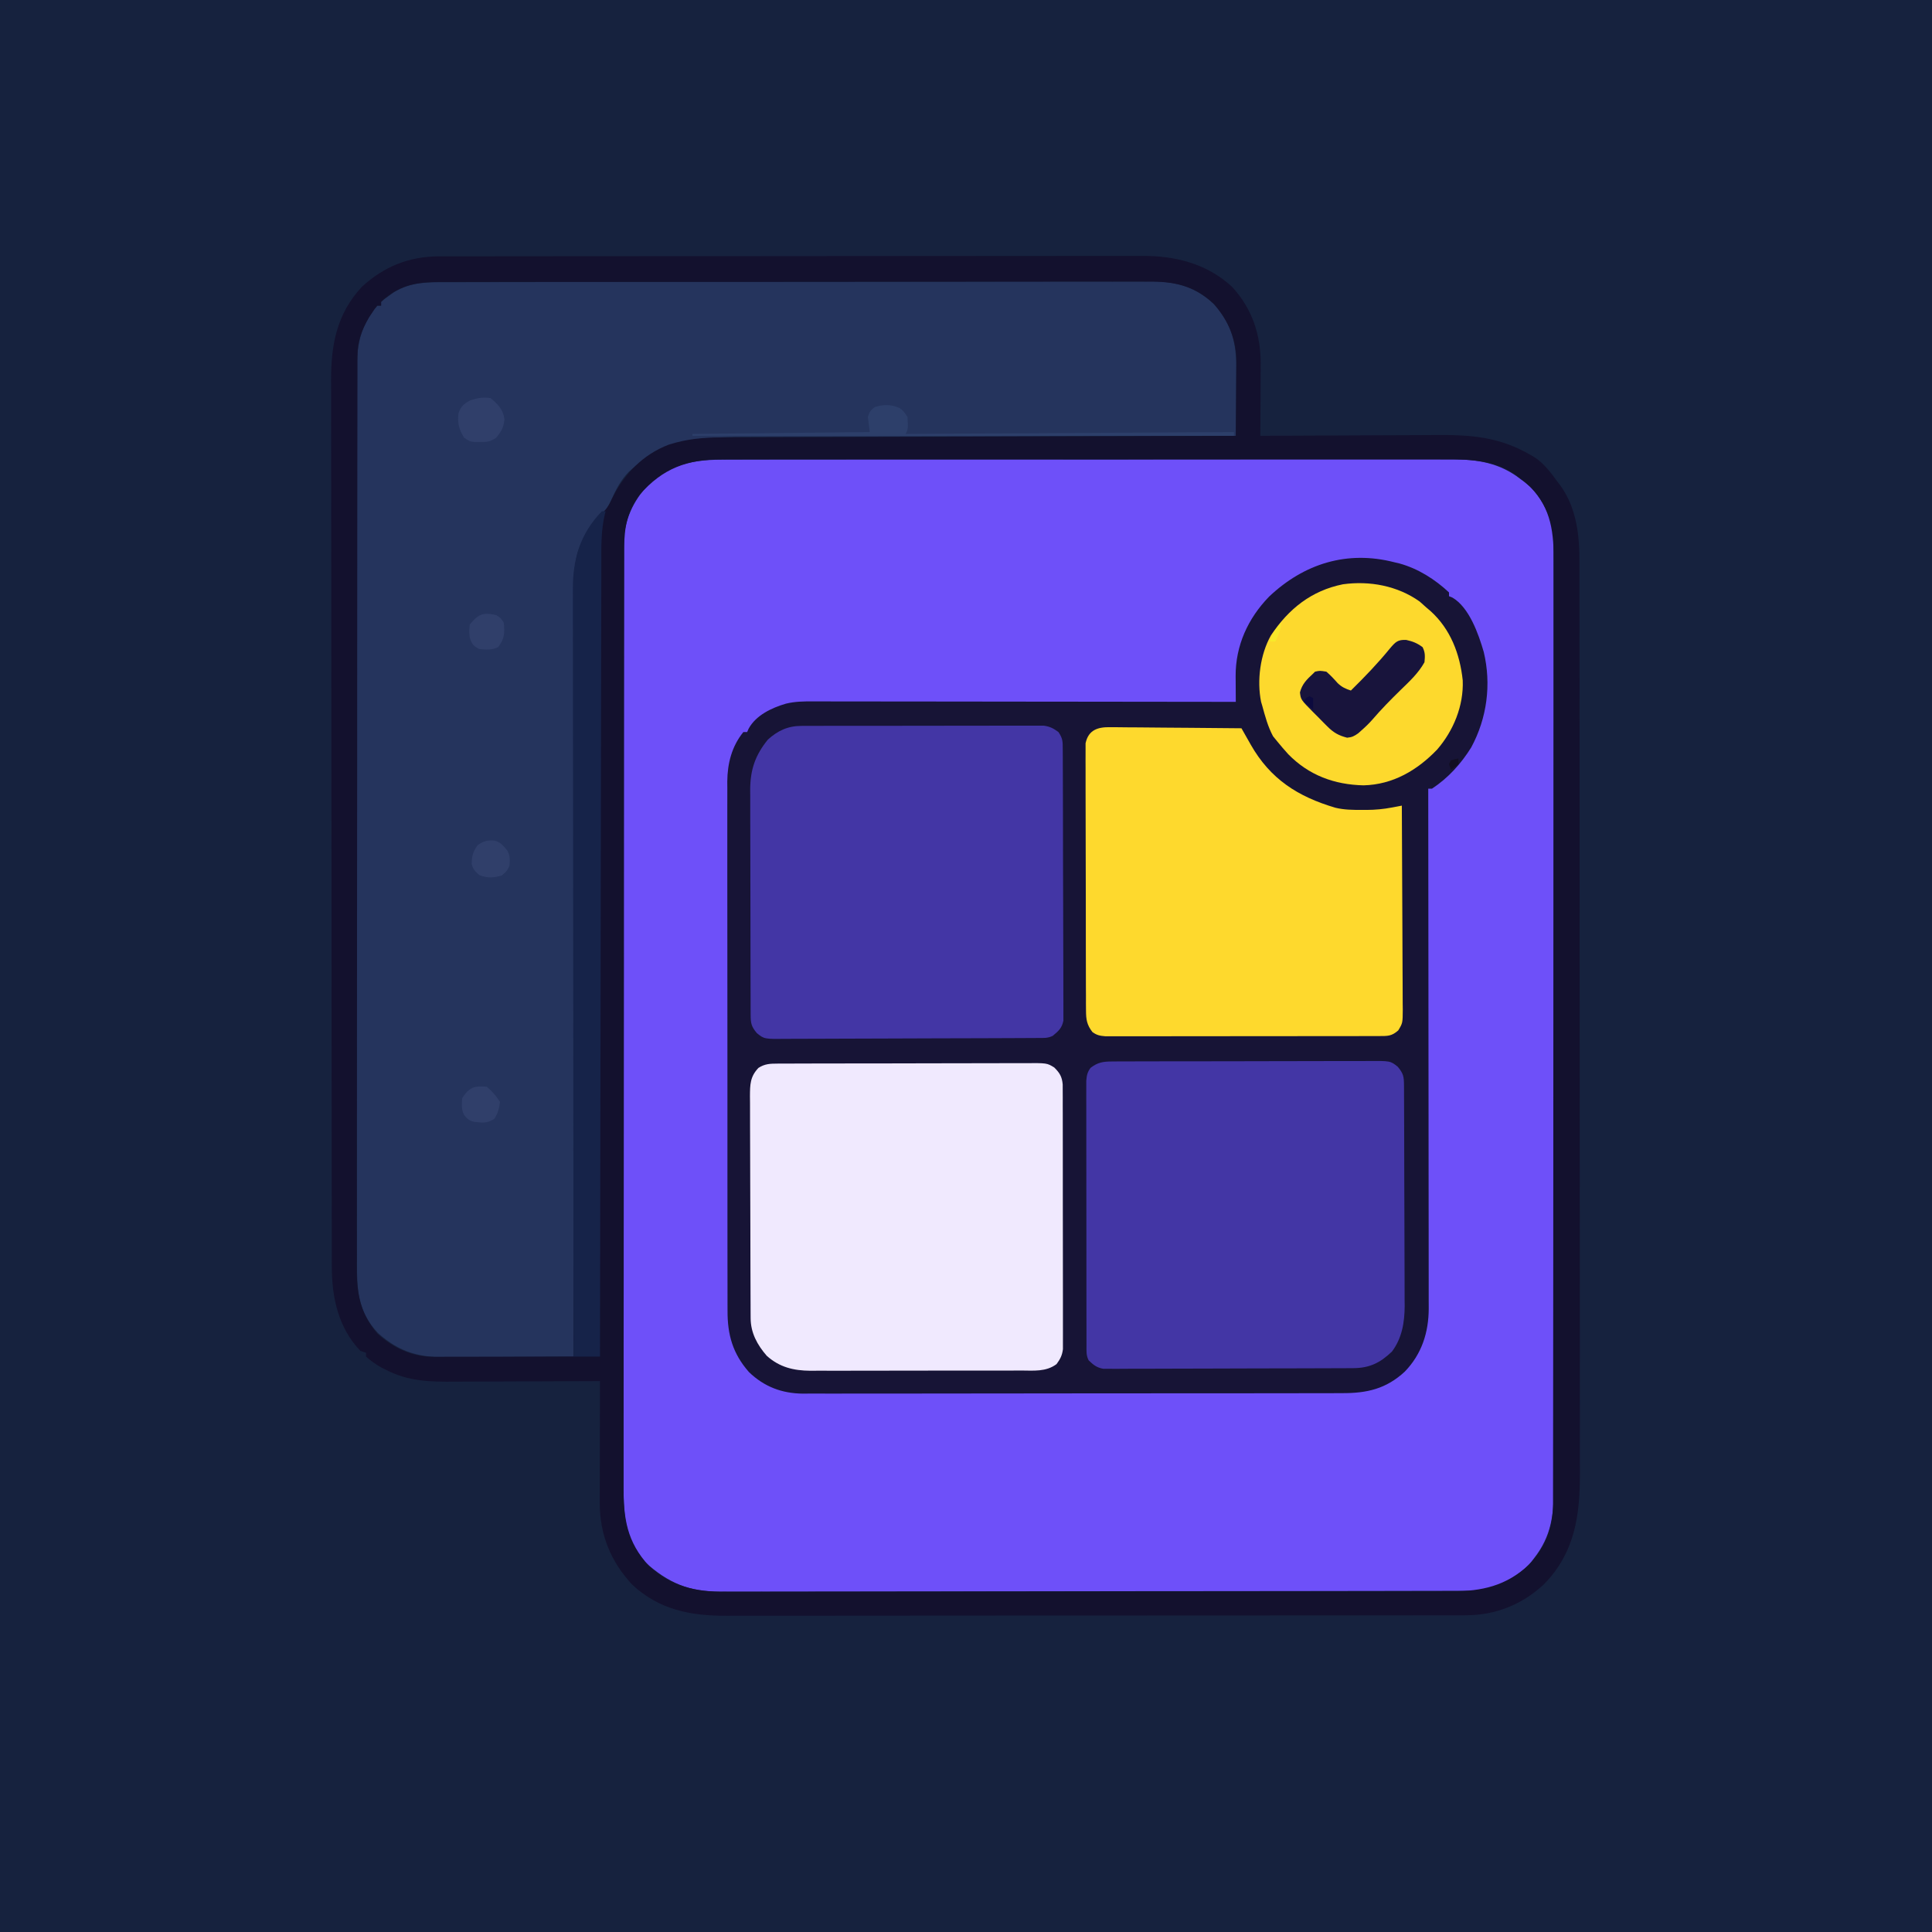 <?xml version="1.0" encoding="UTF-8"?>
<svg version="1.1" xmlns="http://www.w3.org/2000/svg" width="1024" height="1024">
<rect width="100%" height="100%" fill="#808080" stroke="none"/>
<path d="M0 0 C337.92 0 675.84 0 1024 0 C1024 337.92 1024 675.84 1024 1024 C686.08 1024 348.16 1024 0 1024 C0 686.08 0 348.16 0 0 Z " fill="#16223E" transform="translate(0,0)"/>
<path d="M0 0 C1.715 -0.004 3.431 -0.01 5.146 -0.016 C9.841 -0.031 14.537 -0.027 19.232 -0.019 C24.303 -0.014 29.374 -0.027 34.445 -0.037 C44.373 -0.054 54.301 -0.055 64.228 -0.05 C72.3 -0.046 80.371 -0.047 88.442 -0.053 C89.592 -0.053 90.741 -0.054 91.925 -0.055 C94.261 -0.057 96.596 -0.058 98.931 -0.06 C120.824 -0.073 142.716 -0.068 164.609 -0.056 C184.627 -0.046 204.644 -0.059 224.661 -0.083 C245.227 -0.108 265.792 -0.117 286.358 -0.111 C297.899 -0.107 309.44 -0.109 320.982 -0.127 C330.807 -0.142 340.633 -0.142 350.458 -0.125 C355.468 -0.116 360.478 -0.114 365.489 -0.13 C370.081 -0.143 374.673 -0.139 379.266 -0.119 C380.921 -0.116 382.577 -0.118 384.232 -0.129 C398.033 -0.21 409.947 1.678 421.092 10.388 C422.012 11.047 422.012 11.047 422.951 11.72 C430.884 17.81 435.625 26.842 438.092 36.388 C438.476 39.494 438.498 42.551 438.472 45.679 C438.477 46.574 438.482 47.469 438.486 48.392 C438.498 51.383 438.489 54.374 438.48 57.365 C438.484 59.535 438.489 61.704 438.496 63.874 C438.51 69.829 438.506 75.785 438.499 81.741 C438.494 88.166 438.507 94.592 438.517 101.017 C438.534 112.875 438.535 124.734 438.531 136.592 C438.526 147.548 438.527 158.505 438.532 169.461 C438.533 170.931 438.534 172.401 438.535 173.871 C438.536 176.087 438.537 178.302 438.538 180.518 C438.549 201.113 438.554 221.708 438.546 242.303 C438.545 243.079 438.545 243.855 438.545 244.655 C438.542 250.958 438.54 257.261 438.537 263.564 C438.527 288.15 438.535 312.735 438.559 337.321 C438.585 364.95 438.597 392.579 438.59 420.207 C438.59 423.154 438.589 426.1 438.588 429.047 C438.588 429.772 438.588 430.498 438.588 431.245 C438.585 442.192 438.593 453.139 438.607 464.087 C438.621 476.538 438.622 488.989 438.605 501.44 C438.596 507.793 438.594 514.145 438.609 520.498 C438.623 526.315 438.618 532.131 438.599 537.948 C438.595 540.051 438.598 542.154 438.609 544.257 C438.676 559.01 437.51 570.406 428.092 582.388 C427.563 583.066 427.035 583.744 426.49 584.442 C419.831 591.982 409.043 597.754 399.092 599.388 C396.729 599.481 394.363 599.52 391.998 599.525 C391.292 599.527 390.585 599.53 389.858 599.533 C387.485 599.54 385.113 599.541 382.741 599.542 C381.025 599.546 379.309 599.55 377.593 599.555 C372.873 599.567 368.153 599.572 363.433 599.577 C358.344 599.583 353.256 599.595 348.167 599.605 C335.875 599.63 323.583 599.644 311.291 599.657 C307.82 599.661 304.348 599.665 300.876 599.669 C279.315 599.694 257.754 599.716 236.193 599.729 C231.199 599.732 226.206 599.735 221.212 599.738 C219.971 599.739 218.73 599.739 217.451 599.74 C197.346 599.753 177.24 599.786 157.134 599.828 C136.491 599.87 115.848 599.894 95.204 599.899 C83.614 599.902 72.025 599.914 60.435 599.947 C50.564 599.975 40.694 599.986 30.824 599.975 C25.789 599.97 20.755 599.972 15.721 599.997 C11.107 600.02 6.494 600.019 1.88 600 C0.216 599.997 -1.448 600.003 -3.113 600.018 C-19.383 600.156 -30.907 595.346 -42.908 584.388 C-54.434 571.753 -54.489 557.206 -54.409 541.081 C-54.413 538.912 -54.419 536.743 -54.426 534.575 C-54.441 528.635 -54.431 522.696 -54.416 516.756 C-54.405 510.343 -54.417 503.93 -54.426 497.517 C-54.439 485.687 -54.434 473.858 -54.42 462.028 C-54.407 451.1 -54.402 440.171 -54.404 429.243 C-54.405 428.517 -54.405 427.792 -54.405 427.044 C-54.406 424.099 -54.406 421.153 -54.407 418.208 C-54.414 390.593 -54.399 362.978 -54.372 335.364 C-54.349 310.838 -54.344 286.313 -54.354 261.787 C-54.357 255.505 -54.359 249.224 -54.362 242.942 C-54.362 242.168 -54.362 241.395 -54.363 240.598 C-54.37 220.093 -54.364 199.588 -54.353 179.083 C-54.352 176.876 -54.351 174.67 -54.35 172.463 C-54.349 170.999 -54.348 169.535 -54.347 168.072 C-54.342 157.15 -54.343 146.228 -54.347 135.306 C-54.353 122.887 -54.346 110.468 -54.327 98.049 C-54.317 91.713 -54.312 85.377 -54.319 79.04 C-54.327 73.24 -54.32 67.439 -54.302 61.639 C-54.298 59.541 -54.299 57.443 -54.305 55.345 C-54.314 52.491 -54.303 49.638 -54.288 46.784 C-54.295 45.971 -54.302 45.159 -54.309 44.321 C-54.188 32.299 -49.349 21.842 -41.158 13.138 C-28.966 1.664 -16.046 -0.064 0 0 Z " fill="#6E50F9" transform="translate(384.908,243.612)"/>
<path d="M0 0 C0.896 0.211 1.792 0.423 2.715 0.641 C12.548 3.337 21.567 9.034 29 16 C29 16.66 29 17.32 29 18 C29.589 18.237 30.178 18.474 30.785 18.719 C39.699 23.876 44.7 38.146 47.422 47.578 C51.522 64.754 49.156 82.672 40.754 98.191 C35.32 106.893 28.599 114.327 20 120 C19.34 120 18.68 120 18 120 C18.001 120.598 18.002 121.196 18.002 121.812 C18.047 157.252 18.081 192.691 18.102 228.131 C18.105 232.387 18.107 236.643 18.11 240.898 C18.111 242.169 18.111 242.169 18.111 243.466 C18.12 257.182 18.136 270.899 18.154 284.616 C18.173 298.691 18.184 312.766 18.188 326.842 C18.191 335.527 18.2 344.211 18.216 352.896 C18.226 358.852 18.23 364.808 18.227 370.764 C18.226 374.2 18.228 377.636 18.238 381.072 C18.248 384.8 18.246 388.528 18.241 392.256 C18.249 393.879 18.249 393.879 18.258 395.534 C18.208 408.263 14.573 419.666 5.562 429 C-4.323 438.143 -14.505 440.455 -27.694 440.394 C-28.951 440.401 -30.208 440.407 -31.503 440.413 C-34.972 440.429 -38.44 440.427 -41.908 440.421 C-45.657 440.419 -49.405 440.433 -53.154 440.446 C-60.49 440.467 -67.826 440.471 -75.162 440.469 C-81.128 440.468 -87.093 440.472 -93.059 440.479 C-94.779 440.481 -96.5 440.484 -98.221 440.486 C-99.506 440.487 -99.506 440.487 -100.817 440.489 C-117.004 440.508 -133.191 440.507 -149.378 440.5 C-164.171 440.494 -178.964 440.515 -193.757 440.548 C-208.963 440.582 -224.169 440.597 -239.375 440.592 C-247.905 440.59 -256.436 440.595 -264.966 440.62 C-272.229 440.641 -279.491 440.645 -286.754 440.626 C-290.456 440.617 -294.157 440.616 -297.859 440.636 C-301.881 440.659 -305.902 440.642 -309.925 440.621 C-311.082 440.634 -312.239 440.646 -313.432 440.659 C-324.591 440.539 -333.935 437.027 -342.031 429.238 C-350.652 419.438 -353.455 409.403 -353.388 396.647 C-353.393 395.415 -353.398 394.182 -353.404 392.913 C-353.416 389.508 -353.414 386.105 -353.407 382.701 C-353.402 379.023 -353.415 375.345 -353.425 371.668 C-353.442 364.469 -353.443 357.27 -353.438 350.071 C-353.434 344.217 -353.435 338.364 -353.44 332.51 C-353.441 331.676 -353.442 330.843 -353.443 329.983 C-353.444 328.289 -353.446 326.595 -353.447 324.901 C-353.461 309.02 -353.456 293.139 -353.444 277.258 C-353.434 262.742 -353.447 248.226 -353.471 233.71 C-353.495 218.793 -353.505 203.875 -353.498 188.958 C-353.495 180.588 -353.497 172.218 -353.515 163.848 C-353.529 156.721 -353.53 149.595 -353.513 142.469 C-353.504 138.836 -353.502 135.204 -353.517 131.571 C-353.534 127.625 -353.519 123.68 -353.501 119.734 C-353.511 118.596 -353.52 117.459 -353.53 116.287 C-353.442 106.632 -351.174 97.614 -345 90 C-344.34 90 -343.68 90 -343 90 C-342.734 89.402 -342.469 88.804 -342.195 88.188 C-338.288 81.036 -329.967 77.168 -322.473 74.961 C-317.677 73.788 -313.071 73.727 -308.154 73.759 C-307.192 73.758 -306.23 73.756 -305.238 73.754 C-302.029 73.751 -298.82 73.762 -295.611 73.773 C-293.305 73.774 -290.998 73.773 -288.692 73.772 C-282.44 73.771 -276.189 73.783 -269.937 73.797 C-263.4 73.81 -256.864 73.811 -250.327 73.813 C-239.358 73.818 -228.389 73.831 -217.421 73.849 C-206.126 73.867 -194.831 73.882 -183.536 73.89 C-182.839 73.891 -182.142 73.891 -181.424 73.892 C-177.928 73.894 -174.432 73.897 -170.936 73.899 C-141.957 73.92 -112.979 73.955 -84 74 C-84.008 73.047 -84.008 73.047 -84.016 72.075 C-84.037 69.174 -84.05 66.272 -84.062 63.371 C-84.071 62.372 -84.079 61.372 -84.088 60.342 C-84.141 44.189 -77.6 29.798 -66.332 18.203 C-47.809 0.704 -24.949 -6.418 0 0 Z " fill="#171436" transform="translate(739,298)"/>
<path d="M0 0 C1.669 -0.006 3.338 -0.013 5.007 -0.021 C9.583 -0.039 14.159 -0.039 18.736 -0.035 C23.675 -0.034 28.615 -0.051 33.554 -0.065 C43.228 -0.09 52.902 -0.098 62.576 -0.1 C70.44 -0.101 78.304 -0.108 86.169 -0.117 C108.472 -0.144 130.776 -0.157 153.08 -0.155 C154.883 -0.155 154.883 -0.155 156.722 -0.155 C157.926 -0.155 159.129 -0.155 160.369 -0.154 C179.874 -0.153 199.378 -0.182 218.882 -0.224 C238.915 -0.267 258.948 -0.288 278.981 -0.285 C290.226 -0.284 301.47 -0.293 312.715 -0.325 C322.289 -0.352 331.862 -0.359 341.436 -0.338 C346.319 -0.329 351.201 -0.328 356.084 -0.354 C360.558 -0.378 365.032 -0.374 369.507 -0.348 C371.121 -0.343 372.735 -0.348 374.348 -0.365 C387.623 -0.494 397.85 2.713 407.704 12.065 C416.537 22.184 419.075 32.425 418.939 45.464 C418.934 47.011 418.934 47.011 418.93 48.591 C418.919 51.861 418.894 55.131 418.868 58.401 C418.858 60.629 418.849 62.857 418.841 65.085 C418.819 70.524 418.786 75.962 418.743 81.401 C417.85 81.403 417.85 81.403 416.938 81.404 C381.598 81.462 346.258 81.536 310.918 81.63 C306.67 81.641 302.422 81.653 298.174 81.664 C296.906 81.667 296.906 81.667 295.612 81.67 C281.938 81.706 268.264 81.73 254.591 81.751 C240.549 81.773 226.508 81.806 212.466 81.85 C203.809 81.876 195.152 81.894 186.495 81.9 C180.55 81.906 174.605 81.922 168.66 81.947 C165.236 81.961 161.811 81.97 158.387 81.966 C134.361 81.955 115.633 83.669 97.118 100.339 C92.686 104.873 90.12 109.994 87.569 115.729 C85.559 120.177 83.364 123.022 79.743 126.401 C77.587 129.303 75.681 132.35 73.743 135.401 C73.166 136.247 72.588 137.092 71.993 137.964 C69.053 143.697 68.493 149.606 68.482 155.96 C68.478 156.68 68.474 157.401 68.47 158.142 C68.459 160.544 68.462 162.945 68.465 165.346 C68.46 167.089 68.454 168.833 68.447 170.576 C68.432 175.358 68.428 180.14 68.427 184.922 C68.423 190.082 68.408 195.242 68.394 200.403 C68.372 209.34 68.357 218.277 68.347 227.214 C68.332 240.136 68.307 253.058 68.278 265.98 C68.233 286.945 68.196 307.91 68.165 328.875 C68.135 349.24 68.101 369.605 68.061 389.97 C68.058 391.225 68.056 392.481 68.053 393.774 C68.041 400.072 68.028 406.371 68.016 412.669 C67.912 464.913 67.823 517.157 67.743 569.401 C57.225 569.494 46.706 569.565 36.187 569.608 C31.302 569.629 26.417 569.657 21.532 569.703 C16.812 569.747 12.092 569.77 7.371 569.781 C5.576 569.788 3.781 569.802 1.987 569.824 C-13.422 570.003 -24.225 567.492 -36.007 556.815 C-46.743 545.352 -47.127 533.566 -47.025 518.729 C-47.033 516.629 -47.043 514.529 -47.056 512.429 C-47.083 506.68 -47.072 500.931 -47.056 495.181 C-47.044 488.972 -47.067 482.764 -47.086 476.555 C-47.114 465.102 -47.116 453.649 -47.103 442.196 C-47.09 431.613 -47.089 421.03 -47.098 410.447 C-47.099 409.744 -47.1 409.042 -47.1 408.317 C-47.103 405.464 -47.105 402.611 -47.108 399.758 C-47.131 373.008 -47.119 346.257 -47.091 319.507 C-47.067 295.76 -47.077 272.013 -47.114 248.266 C-47.156 221.567 -47.176 194.868 -47.159 168.168 C-47.158 165.32 -47.156 162.471 -47.154 159.623 C-47.154 158.921 -47.154 158.22 -47.153 157.498 C-47.147 146.925 -47.159 136.352 -47.18 125.779 C-47.204 113.751 -47.202 101.724 -47.168 89.696 C-47.152 83.561 -47.147 77.427 -47.172 71.293 C-47.195 65.672 -47.185 60.052 -47.15 54.431 C-47.143 52.403 -47.147 50.374 -47.165 48.346 C-47.278 34.399 -45.698 23.401 -36.257 12.401 C-35.597 12.401 -34.937 12.401 -34.257 12.401 C-34.257 11.741 -34.257 11.081 -34.257 10.401 C-32.35 8.78 -32.35 8.78 -29.757 6.964 C-28.921 6.367 -28.086 5.77 -27.225 5.155 C-18.312 -0.111 -10.075 -0.032 0 0 Z " fill="#25345D" transform="translate(236.257,149.599)"/>
<path d="M0 0 C0.667 -0.002 1.334 -0.004 2.021 -0.006 C4.253 -0.012 6.486 -0.01 8.718 -0.009 C10.336 -0.012 11.954 -0.015 13.571 -0.018 C18.015 -0.026 22.459 -0.028 26.903 -0.029 C31.697 -0.03 36.491 -0.038 41.284 -0.045 C51.766 -0.058 62.247 -0.064 72.729 -0.069 C79.275 -0.072 85.821 -0.076 92.367 -0.08 C110.495 -0.092 128.623 -0.103 146.751 -0.106 C148.491 -0.106 148.491 -0.106 150.266 -0.107 C151.429 -0.107 152.592 -0.107 153.79 -0.107 C156.146 -0.108 158.503 -0.108 160.859 -0.109 C162.028 -0.109 163.196 -0.109 164.401 -0.109 C183.336 -0.113 202.271 -0.131 221.206 -0.154 C240.652 -0.178 260.097 -0.19 279.543 -0.192 C290.459 -0.192 301.374 -0.198 312.29 -0.216 C321.586 -0.232 330.882 -0.237 340.177 -0.229 C344.918 -0.225 349.659 -0.226 354.399 -0.24 C358.745 -0.252 363.09 -0.251 367.435 -0.239 C369.002 -0.237 370.568 -0.24 372.135 -0.249 C390.002 -0.342 406.73 3.766 420.158 16.131 C430.981 27.836 435.51 41.921 435.353 57.631 C435.349 59.246 435.349 59.246 435.344 60.893 C435.333 64.306 435.308 67.719 435.283 71.131 C435.273 73.456 435.263 75.78 435.255 78.104 C435.233 83.78 435.2 89.456 435.158 95.131 C436.034 95.126 436.034 95.126 436.927 95.12 C451.203 95.032 465.478 94.966 479.754 94.924 C486.658 94.904 493.562 94.876 500.465 94.83 C507.137 94.785 513.809 94.762 520.481 94.752 C523.017 94.745 525.553 94.73 528.089 94.709 C546.747 94.555 561.66 95.608 578.158 105.131 C578.823 105.509 579.488 105.887 580.173 106.276 C585.667 109.778 589.352 114.934 593.158 120.131 C593.633 120.758 594.109 121.384 594.599 122.03 C602.613 133.536 604.32 147.542 604.289 161.175 C604.292 162.477 604.292 162.477 604.295 163.806 C604.301 166.706 604.299 169.606 604.298 172.506 C604.301 174.61 604.304 176.714 604.307 178.818 C604.315 184.593 604.317 190.368 604.318 196.143 C604.32 202.374 604.327 208.606 604.334 214.837 C604.348 229.169 604.354 243.501 604.358 257.833 C604.361 264.92 604.364 272.007 604.368 279.094 C604.381 303.37 604.392 327.645 604.395 351.92 C604.395 353.443 604.396 354.966 604.396 356.489 C604.396 358.015 604.396 359.541 604.397 361.068 C604.397 364.13 604.397 367.192 604.398 370.254 C604.398 371.013 604.398 371.773 604.398 372.555 C604.402 397.167 604.418 421.78 604.441 446.392 C604.466 472.434 604.479 498.475 604.481 524.516 C604.481 527.377 604.481 530.238 604.481 533.099 C604.481 533.803 604.481 534.508 604.481 535.233 C604.482 546.549 604.494 557.864 604.508 569.179 C604.522 580.561 604.525 591.942 604.518 603.324 C604.514 609.485 604.515 615.646 604.529 621.806 C604.541 627.454 604.54 633.101 604.528 638.748 C604.526 640.784 604.529 642.82 604.538 644.855 C604.628 667.345 601.869 687.236 585.29 704.022 C573.735 714.696 559.707 720.247 543.993 720.263 C542.94 720.266 542.94 720.266 541.866 720.269 C539.515 720.275 537.164 720.273 534.813 720.272 C533.11 720.274 531.408 720.277 529.705 720.281 C525.025 720.289 520.345 720.291 515.666 720.291 C510.618 720.293 505.571 720.301 500.524 720.308 C489.486 720.321 478.449 720.327 467.412 720.332 C460.518 720.334 453.624 720.339 446.73 720.343 C427.638 720.355 408.546 720.366 389.453 720.369 C388.232 720.369 387.01 720.369 385.751 720.37 C384.526 720.37 383.301 720.37 382.039 720.37 C379.558 720.371 377.076 720.371 374.594 720.372 C373.363 720.372 372.132 720.372 370.864 720.372 C350.924 720.376 330.985 720.394 311.045 720.417 C290.567 720.441 270.089 720.453 249.61 720.454 C238.115 720.455 226.621 720.461 215.126 720.479 C205.335 720.495 195.545 720.5 185.755 720.491 C180.763 720.488 175.771 720.488 170.779 720.503 C166.202 720.515 161.625 720.514 157.048 720.502 C155.399 720.5 153.75 720.503 152.101 720.512 C133.222 720.606 116.438 717.321 102.22 704.006 C90.851 691.807 85.015 677.4 85.044 660.727 C85.044 660.024 85.044 659.321 85.044 658.596 C85.044 656.297 85.052 653.997 85.06 651.698 C85.062 650.094 85.063 648.489 85.064 646.885 C85.068 642.681 85.078 638.478 85.089 634.274 C85.099 629.977 85.104 625.68 85.109 621.383 C85.119 612.966 85.137 604.549 85.158 596.131 C83.979 596.138 82.801 596.145 81.587 596.152 C70.45 596.213 59.314 596.257 48.177 596.287 C42.452 596.302 36.728 596.324 31.003 596.358 C25.472 596.39 19.942 596.408 14.411 596.416 C12.307 596.422 10.203 596.432 8.099 596.449 C-4.983 596.546 -16.329 596.333 -28.217 590.194 C-29.174 589.711 -30.13 589.227 -31.116 588.729 C-33.944 587.072 -36.406 585.325 -38.842 583.131 C-38.842 582.471 -38.842 581.811 -38.842 581.131 C-39.832 580.801 -40.822 580.471 -41.842 580.131 C-53.572 567.857 -57.008 551.659 -56.977 535.317 C-56.979 534.473 -56.981 533.63 -56.984 532.76 C-56.99 529.945 -56.99 527.129 -56.99 524.313 C-56.993 522.27 -56.997 520.226 -57.001 518.182 C-57.011 512.574 -57.014 506.967 -57.017 501.359 C-57.021 495.307 -57.031 489.256 -57.039 483.205 C-57.058 469.288 -57.068 455.372 -57.077 441.455 C-57.081 434.574 -57.086 427.692 -57.091 420.811 C-57.109 397.243 -57.124 373.675 -57.132 350.107 C-57.132 348.628 -57.133 347.15 -57.133 345.671 C-57.133 344.938 -57.134 344.205 -57.134 343.45 C-57.135 339.736 -57.136 336.022 -57.138 332.307 C-57.138 331.57 -57.138 330.833 -57.138 330.074 C-57.146 306.175 -57.17 282.276 -57.202 258.377 C-57.236 233.092 -57.256 207.808 -57.259 182.523 C-57.26 179.746 -57.26 176.969 -57.261 174.192 C-57.261 173.508 -57.261 172.824 -57.261 172.119 C-57.264 161.131 -57.279 150.143 -57.3 139.155 C-57.32 128.105 -57.325 117.055 -57.316 106.005 C-57.311 100.022 -57.313 94.04 -57.333 88.057 C-57.35 82.575 -57.349 77.094 -57.334 71.612 C-57.331 69.634 -57.336 67.656 -57.348 65.678 C-57.453 46.926 -54.325 30.354 -40.967 16.073 C-29.247 5.365 -16.011 0.017 0 0 Z M-27.467 21.256 C-28.12 21.754 -28.772 22.252 -29.444 22.764 C-29.905 23.215 -30.367 23.667 -30.842 24.131 C-30.842 24.791 -30.842 25.451 -30.842 26.131 C-31.502 26.131 -32.162 26.131 -32.842 26.131 C-34.304 27.837 -34.304 27.837 -35.717 30.069 C-36.21 30.8 -36.702 31.531 -37.21 32.284 C-41.222 39.282 -43.442 45.039 -43.354 53.149 C-43.361 54.015 -43.368 54.88 -43.374 55.772 C-43.392 58.663 -43.381 61.552 -43.371 64.443 C-43.377 66.54 -43.386 68.638 -43.396 70.735 C-43.418 76.491 -43.416 82.247 -43.409 88.003 C-43.406 94.214 -43.426 100.425 -43.443 106.636 C-43.473 118.801 -43.48 130.967 -43.479 143.132 C-43.478 153.022 -43.484 162.911 -43.494 172.801 C-43.496 174.222 -43.497 175.644 -43.499 177.066 C-43.5 177.771 -43.5 178.477 -43.501 179.204 C-43.502 179.911 -43.503 180.618 -43.503 181.347 C-43.504 182.055 -43.505 182.763 -43.506 183.493 C-43.526 203.409 -43.539 223.325 -43.534 243.241 C-43.533 243.992 -43.533 244.743 -43.533 245.516 C-43.532 249.32 -43.531 253.125 -43.53 256.929 C-43.53 257.684 -43.53 258.44 -43.529 259.218 C-43.529 260.746 -43.528 262.274 -43.528 263.802 C-43.521 287.569 -43.544 311.335 -43.59 335.101 C-43.642 361.815 -43.67 388.529 -43.664 415.242 C-43.663 418.093 -43.663 420.943 -43.662 423.793 C-43.662 424.495 -43.662 425.196 -43.662 425.92 C-43.661 436.5 -43.678 447.081 -43.705 457.662 C-43.735 469.701 -43.741 481.739 -43.715 493.778 C-43.703 499.919 -43.701 506.059 -43.731 512.2 C-43.757 517.826 -43.751 523.452 -43.72 529.078 C-43.714 531.109 -43.72 533.139 -43.739 535.169 C-43.864 549.29 -42.232 559.869 -32.78 571.006 C-24.207 578.679 -14.305 583.3 -2.861 583.245 C-2.061 583.245 -1.26 583.245 -0.436 583.245 C2.205 583.245 4.845 583.237 7.486 583.229 C9.318 583.227 11.151 583.226 12.984 583.225 C17.804 583.221 22.624 583.211 27.444 583.2 C32.364 583.19 37.284 583.185 42.204 583.18 C51.856 583.17 61.507 583.152 71.158 583.131 C71.159 582.244 71.16 581.357 71.161 580.442 C71.219 527.859 71.293 475.276 71.387 422.692 C71.398 416.38 71.409 410.068 71.42 403.755 C71.422 402.499 71.424 401.242 71.427 399.947 C71.462 379.593 71.487 359.24 71.508 338.886 C71.53 318.004 71.563 297.123 71.606 276.241 C71.633 263.354 71.651 250.467 71.657 237.579 C71.662 228.745 71.678 219.91 71.703 211.075 C71.717 205.977 71.726 200.878 71.723 195.779 C71.719 191.11 71.73 186.441 71.751 181.772 C71.756 180.084 71.756 178.396 71.751 176.708 C71.719 165.467 72.645 156.794 78.595 146.881 C79.171 145.907 79.748 144.932 80.341 143.928 C82.533 140.553 84.825 137.392 87.755 134.62 C89.561 132.704 90.48 130.699 91.595 128.319 C97.932 115.384 107.866 105.087 121.501 99.846 C131.096 96.776 139.774 95.982 149.781 95.973 C150.947 95.968 152.113 95.963 153.314 95.958 C156.536 95.946 159.758 95.937 162.98 95.931 C166.46 95.923 169.94 95.909 173.42 95.896 C179.444 95.874 185.469 95.856 191.493 95.841 C200.204 95.818 208.914 95.79 217.625 95.76 C231.758 95.713 245.891 95.669 260.024 95.629 C273.75 95.589 287.477 95.548 301.204 95.504 C302.051 95.501 302.897 95.498 303.769 95.495 C308.016 95.482 312.262 95.468 316.509 95.454 C351.725 95.34 386.941 95.234 422.158 95.131 C422.234 88.621 422.286 82.111 422.322 75.6 C422.337 73.389 422.358 71.178 422.384 68.966 C422.421 65.774 422.437 62.582 422.451 59.389 C422.466 58.413 422.482 57.436 422.497 56.43 C422.5 44.221 418.481 34.245 410.345 25.092 C399.999 15.307 389.059 13.247 375.406 13.383 C373.733 13.377 372.059 13.369 370.385 13.359 C365.814 13.338 361.243 13.354 356.671 13.376 C351.731 13.394 346.79 13.377 341.849 13.365 C332.182 13.346 322.515 13.359 312.848 13.383 C301.585 13.41 290.322 13.407 279.059 13.403 C258.962 13.397 238.864 13.42 218.767 13.459 C199.274 13.497 179.781 13.511 160.287 13.5 C139.048 13.488 117.808 13.488 96.569 13.511 C94.303 13.513 92.038 13.516 89.773 13.518 C88.101 13.52 88.101 13.52 86.396 13.522 C78.548 13.53 70.7 13.529 62.852 13.525 C53.288 13.521 43.724 13.531 34.16 13.56 C29.281 13.575 24.403 13.583 19.525 13.574 C15.057 13.566 10.589 13.576 6.121 13.601 C4.507 13.607 2.894 13.606 1.28 13.598 C-9.452 13.548 -18.754 14.408 -27.467 21.256 Z M106.138 126.44 C99.811 135.038 98.005 143.438 98.023 153.912 C98.021 154.801 98.019 155.689 98.016 156.605 C98.01 159.598 98.01 162.59 98.01 165.583 C98.007 167.744 98.003 169.906 97.999 172.067 C97.989 178.018 97.986 183.97 97.983 189.921 C97.979 196.335 97.969 202.749 97.961 209.163 C97.942 223.926 97.932 238.689 97.923 253.451 C97.919 260.748 97.914 268.044 97.909 275.34 C97.891 300.318 97.876 325.297 97.868 350.275 C97.868 351.843 97.867 353.411 97.867 354.979 C97.867 355.756 97.866 356.534 97.866 357.335 C97.865 361.275 97.864 365.214 97.862 369.154 C97.862 369.935 97.862 370.717 97.862 371.523 C97.854 396.869 97.83 422.215 97.798 447.561 C97.764 474.362 97.744 501.163 97.741 527.963 C97.74 530.906 97.74 533.849 97.739 536.792 C97.739 537.517 97.739 538.241 97.739 538.988 C97.736 550.643 97.721 562.297 97.7 573.952 C97.68 585.67 97.675 597.388 97.684 609.106 C97.689 615.453 97.687 621.799 97.667 628.146 C97.65 633.959 97.651 639.771 97.666 645.584 C97.669 647.684 97.664 649.785 97.652 651.885 C97.563 668.725 99.36 681.338 111.158 694.131 C123.239 705.037 135.598 707.882 151.364 707.753 C153.088 707.757 154.811 707.764 156.534 707.772 C161.242 707.789 165.95 707.775 170.658 707.756 C175.746 707.74 180.834 707.754 185.922 707.763 C195.878 707.778 205.834 707.766 215.79 707.744 C227.389 707.72 238.987 707.722 250.586 707.725 C271.283 707.728 291.979 707.708 312.675 707.673 C332.75 707.64 352.826 707.626 372.901 707.632 C394.773 707.639 416.646 707.637 438.518 707.617 C439.675 707.616 440.832 707.615 442.024 707.614 C444.347 707.612 446.671 707.61 448.994 707.608 C457.076 707.601 465.158 707.6 473.24 707.601 C483.09 707.603 492.94 707.593 502.79 707.569 C507.814 707.558 512.837 707.551 517.862 707.556 C522.463 707.562 527.064 707.553 531.666 707.533 C533.328 707.528 534.99 707.529 536.652 707.534 C552.445 707.585 565.438 704.676 577.408 693.631 C586.053 684.559 590.314 673.89 590.292 661.455 C590.294 660.566 590.297 659.676 590.299 658.76 C590.306 655.759 590.305 652.757 590.305 649.755 C590.308 647.59 590.312 645.425 590.316 643.26 C590.326 637.293 590.33 631.326 590.332 625.359 C590.336 618.93 590.346 612.501 590.355 606.072 C590.374 591.272 590.384 576.472 590.392 561.672 C590.396 554.359 590.401 547.045 590.407 539.731 C590.425 514.697 590.44 489.662 590.447 464.627 C590.447 463.055 590.448 461.484 590.448 459.912 C590.449 459.132 590.449 458.353 590.449 457.55 C590.45 453.601 590.452 449.652 590.453 445.702 C590.453 444.919 590.453 444.135 590.453 443.328 C590.461 417.919 590.485 392.511 590.517 367.103 C590.552 340.24 590.571 313.378 590.575 286.515 C590.575 283.566 590.576 280.616 590.576 277.667 C590.576 276.941 590.576 276.215 590.576 275.466 C590.579 263.783 590.594 252.099 590.615 240.415 C590.635 228.669 590.64 216.923 590.631 205.177 C590.627 198.814 590.629 192.451 590.648 186.088 C590.665 180.262 590.665 174.436 590.649 168.61 C590.647 166.503 590.651 164.397 590.663 162.291 C590.744 146.904 589.559 133.806 578.275 122.194 C576.301 120.398 574.282 118.746 572.158 117.131 C571.553 116.669 570.948 116.206 570.326 115.729 C559.313 108.101 546.782 107.547 533.882 107.623 C532.163 107.619 530.445 107.613 528.726 107.605 C524.036 107.588 519.345 107.596 514.655 107.609 C509.584 107.618 504.513 107.604 499.442 107.593 C489.521 107.575 479.6 107.579 469.679 107.59 C461.614 107.599 453.549 107.601 445.484 107.596 C444.334 107.596 443.185 107.595 442.001 107.594 C439.666 107.593 437.331 107.592 434.996 107.59 C413.118 107.579 391.241 107.592 369.364 107.614 C350.603 107.631 331.843 107.628 313.083 107.61 C291.281 107.589 269.478 107.58 247.676 107.592 C245.35 107.594 243.024 107.595 240.698 107.596 C239.553 107.597 238.409 107.597 237.23 107.598 C229.177 107.601 221.124 107.596 213.071 107.586 C203.253 107.575 193.436 107.578 183.619 107.599 C178.613 107.61 173.607 107.614 168.601 107.601 C164.014 107.589 159.427 107.595 154.839 107.617 C153.185 107.621 151.53 107.619 149.876 107.609 C131.605 107.51 118.303 112.337 106.138 126.44 Z " fill="#13112E" transform="translate(232.842,135.869)"/>
<path d="M0 0 C1.941 -0.017 1.941 -0.017 3.921 -0.034 C5.348 -0.032 6.775 -0.029 8.202 -0.026 C9.71 -0.033 11.218 -0.041 12.726 -0.051 C16.817 -0.073 20.908 -0.076 24.999 -0.074 C28.416 -0.074 31.833 -0.083 35.25 -0.091 C43.312 -0.11 51.374 -0.113 59.436 -0.107 C67.75 -0.1 76.063 -0.123 84.376 -0.16 C91.517 -0.191 98.659 -0.202 105.8 -0.198 C110.064 -0.196 114.327 -0.201 118.591 -0.226 C122.601 -0.248 126.61 -0.246 130.62 -0.226 C132.089 -0.223 133.559 -0.228 135.029 -0.242 C147.515 -0.355 147.515 -0.355 151.451 2.808 C154.412 6.384 154.719 8.016 154.74 12.572 C154.751 14.218 154.751 14.218 154.762 15.898 C154.764 17.108 154.767 18.318 154.77 19.564 C154.776 20.834 154.783 22.104 154.79 23.413 C154.811 27.635 154.821 31.856 154.831 36.078 C154.835 37.533 154.839 38.989 154.843 40.444 C154.862 47.287 154.877 54.131 154.885 60.974 C154.895 68.858 154.921 76.741 154.961 84.625 C154.992 90.726 155.006 96.827 155.01 102.928 C155.012 106.568 155.021 110.207 155.046 113.847 C155.074 117.918 155.07 121.989 155.063 126.06 C155.082 127.848 155.082 127.848 155.101 129.671 C155.048 138.318 153.676 146.688 148.343 153.769 C142.057 159.769 136.477 162.506 127.792 162.542 C126.608 162.549 125.423 162.556 124.202 162.563 C122.258 162.567 122.258 162.567 120.275 162.571 C118.893 162.578 117.511 162.584 116.13 162.591 C111.598 162.612 107.066 162.623 102.534 162.633 C100.973 162.637 99.411 162.641 97.85 162.645 C90.518 162.664 83.185 162.678 75.853 162.687 C67.39 162.696 58.928 162.723 50.465 162.763 C43.921 162.793 37.378 162.808 30.834 162.811 C26.926 162.814 23.019 162.823 19.112 162.848 C15.437 162.871 11.763 162.875 8.088 162.865 C6.098 162.864 4.108 162.884 2.118 162.903 C0.931 162.896 -0.257 162.889 -1.48 162.882 C-2.51 162.885 -3.54 162.887 -4.601 162.889 C-8.15 162.263 -9.828 160.859 -12.407 158.394 C-13.763 155.682 -13.536 153.562 -13.541 150.524 C-13.545 149.274 -13.55 148.023 -13.554 146.734 C-13.554 145.341 -13.553 143.947 -13.553 142.553 C-13.556 141.091 -13.559 139.63 -13.563 138.168 C-13.572 134.191 -13.574 130.213 -13.575 126.236 C-13.576 122.918 -13.579 119.601 -13.583 116.283 C-13.591 108.457 -13.593 100.63 -13.593 92.804 C-13.592 84.725 -13.603 76.646 -13.618 68.568 C-13.631 61.637 -13.637 54.706 -13.636 47.775 C-13.636 43.634 -13.639 39.492 -13.649 35.35 C-13.659 31.455 -13.659 27.56 -13.652 23.664 C-13.651 22.234 -13.653 20.804 -13.659 19.373 C-13.667 17.422 -13.661 15.47 -13.655 13.519 C-13.655 12.426 -13.656 11.334 -13.656 10.208 C-13.398 7.293 -13.108 5.76 -11.407 3.394 C-7.613 0.451 -4.739 0.016 0 0 Z " fill="#4336A5" transform="translate(589.407,562.606)"/>
<path d="M0 0 C1.729 -0.011 1.729 -0.011 3.492 -0.021 C4.747 -0.019 6.003 -0.017 7.296 -0.014 C8.638 -0.018 9.981 -0.023 11.323 -0.029 C14.961 -0.043 18.6 -0.043 22.238 -0.041 C25.277 -0.04 28.317 -0.045 31.356 -0.049 C38.526 -0.061 45.696 -0.061 52.867 -0.055 C60.261 -0.049 67.655 -0.061 75.049 -0.083 C81.402 -0.1 87.754 -0.106 94.107 -0.103 C97.899 -0.101 101.691 -0.104 105.484 -0.118 C109.049 -0.13 112.615 -0.128 116.18 -0.115 C118.11 -0.112 120.04 -0.123 121.971 -0.135 C123.699 -0.124 123.699 -0.124 125.463 -0.114 C126.462 -0.114 127.461 -0.114 128.49 -0.114 C131.745 0.331 133.596 1.324 136.231 3.261 C138.579 6.782 138.488 8.227 138.505 12.396 C138.515 13.681 138.525 14.965 138.536 16.288 C138.537 17.714 138.537 19.141 138.538 20.567 C138.545 22.067 138.554 23.566 138.563 25.066 C138.585 29.142 138.594 33.219 138.599 37.295 C138.602 39.842 138.609 42.388 138.616 44.934 C138.64 53.817 138.653 62.699 138.657 71.581 C138.66 79.863 138.69 88.144 138.732 96.425 C138.767 103.534 138.782 110.642 138.783 117.75 C138.784 121.997 138.793 126.243 138.821 130.489 C138.847 134.483 138.85 138.476 138.833 142.471 C138.832 143.936 138.838 145.401 138.854 146.867 C138.875 148.868 138.861 150.87 138.846 152.871 C138.848 153.991 138.85 155.111 138.852 156.264 C138.034 160.215 136.279 161.712 133.231 164.261 C130.507 165.623 128.349 165.399 125.299 165.415 C124.034 165.423 122.769 165.432 121.466 165.441 C120.057 165.445 118.648 165.449 117.238 165.454 C115.76 165.461 114.282 165.47 112.803 165.478 C107.941 165.505 103.078 165.52 98.216 165.534 C96.542 165.539 94.869 165.545 93.196 165.55 C86.235 165.572 79.275 165.591 72.314 165.602 C62.336 165.618 52.359 165.651 42.381 165.708 C35.367 165.747 28.353 165.767 21.338 165.772 C17.149 165.775 12.959 165.787 8.769 165.82 C4.826 165.85 0.883 165.856 -3.06 165.845 C-4.506 165.844 -5.951 165.853 -7.397 165.87 C-19.678 166.011 -19.678 166.011 -23.613 162.849 C-26.617 159.242 -26.895 157.596 -26.909 152.987 C-26.915 151.868 -26.921 150.749 -26.926 149.597 C-26.928 147.747 -26.928 147.747 -26.93 145.86 C-26.935 144.565 -26.94 143.271 -26.945 141.937 C-26.958 138.379 -26.964 134.821 -26.969 131.263 C-26.972 129.039 -26.976 126.814 -26.98 124.59 C-26.994 117.628 -27.004 110.665 -27.008 103.702 C-27.012 95.672 -27.03 87.642 -27.059 79.612 C-27.08 73.402 -27.09 67.192 -27.092 60.982 C-27.093 57.275 -27.099 53.569 -27.116 49.862 C-27.136 45.72 -27.132 41.579 -27.125 37.438 C-27.134 36.217 -27.144 34.996 -27.153 33.738 C-27.102 23.245 -24.48 15.459 -17.769 7.261 C-12.53 2.496 -7.14 0.015 0 0 Z " fill="#4336A5" transform="translate(424.769,384.739)"/>
<path d="M0 0 C1.251 -0.009 2.501 -0.017 3.79 -0.026 C5.173 -0.025 6.556 -0.024 7.939 -0.023 C9.398 -0.029 10.857 -0.036 12.316 -0.043 C16.277 -0.061 20.237 -0.066 24.198 -0.067 C26.673 -0.069 29.149 -0.073 31.624 -0.078 C40.261 -0.097 48.898 -0.105 57.535 -0.103 C65.583 -0.102 73.63 -0.123 81.678 -0.155 C88.591 -0.181 95.503 -0.192 102.415 -0.19 C106.542 -0.19 110.669 -0.195 114.796 -0.217 C118.679 -0.236 122.561 -0.236 126.443 -0.222 C127.866 -0.22 129.289 -0.224 130.712 -0.236 C142.792 -0.332 142.792 -0.332 146.671 2.048 C149.581 4.943 150.777 6.903 151.157 11.026 C151.159 12.092 151.161 13.159 151.163 14.258 C151.171 15.484 151.178 16.711 151.185 17.975 C151.183 19.331 151.18 20.688 151.177 22.045 C151.182 23.475 151.187 24.906 151.193 26.337 C151.206 30.221 151.207 34.106 151.204 37.99 C151.203 41.233 151.208 44.476 151.213 47.719 C151.224 55.37 151.224 63.021 151.218 70.672 C151.212 78.565 151.225 86.457 151.246 94.349 C151.264 101.127 151.27 107.904 151.266 114.681 C151.265 118.728 151.267 122.775 151.281 126.822 C151.294 130.629 151.292 134.434 151.279 138.24 C151.276 139.636 151.279 141.032 151.287 142.428 C151.298 144.336 151.288 146.243 151.277 148.15 C151.277 149.217 151.277 150.284 151.277 151.383 C150.845 154.711 149.869 156.571 147.903 159.267 C142.317 163.453 135.731 162.696 129.064 162.671 C127.124 162.682 127.124 162.682 125.144 162.692 C121.607 162.71 118.07 162.709 114.532 162.703 C111.573 162.7 108.613 162.706 105.654 162.712 C98.667 162.726 91.68 162.725 84.694 162.713 C77.502 162.702 70.311 162.716 63.12 162.743 C56.932 162.765 50.744 162.772 44.556 162.766 C40.866 162.762 37.177 162.765 33.487 162.782 C29.368 162.8 25.249 162.786 21.13 162.769 C19.313 162.784 19.313 162.784 17.46 162.798 C8.554 162.721 1.129 160.982 -5.683 154.892 C-10.747 149.073 -14.21 142.676 -14.244 134.936 C-14.252 133.83 -14.259 132.724 -14.266 131.584 C-14.269 130.37 -14.271 129.156 -14.274 127.905 C-14.281 126.627 -14.287 125.348 -14.294 124.031 C-14.315 119.791 -14.326 115.551 -14.336 111.31 C-14.34 109.85 -14.344 108.389 -14.348 106.928 C-14.367 100.066 -14.381 93.204 -14.39 86.342 C-14.399 78.424 -14.426 70.507 -14.466 62.589 C-14.496 56.467 -14.511 50.345 -14.514 44.222 C-14.517 40.567 -14.526 36.911 -14.551 33.256 C-14.578 29.177 -14.574 25.098 -14.567 21.018 C-14.58 19.81 -14.593 18.602 -14.606 17.358 C-14.567 11.084 -14.532 6.917 -10.097 2.267 C-6.729 0.104 -3.958 0.012 0 0 Z " fill="#F0E9FE" transform="translate(412.097,563.733)"/>
<path d="M0 0 C1.128 -0.001 1.128 -0.001 2.278 -0.002 C4.751 0.001 7.223 0.04 9.696 0.079 C11.415 0.089 13.134 0.096 14.854 0.101 C19.37 0.12 23.886 0.169 28.402 0.224 C33.013 0.276 37.625 0.298 42.237 0.323 C51.28 0.377 60.322 0.462 69.364 0.568 C69.91 1.533 70.456 2.499 71.019 3.493 C71.745 4.77 72.47 6.047 73.196 7.324 C73.555 7.959 73.914 8.594 74.283 9.249 C84.666 27.497 99.232 36.803 119.134 42.681 C123.818 43.814 128.377 43.862 133.177 43.818 C134.002 43.825 134.828 43.833 135.678 43.841 C140.298 43.827 144.644 43.414 149.187 42.551 C150.161 42.368 151.136 42.185 152.139 41.996 C152.874 41.854 153.608 41.713 154.364 41.568 C154.457 56.606 154.528 71.644 154.571 86.682 C154.592 93.665 154.62 100.647 154.666 107.63 C154.71 114.367 154.733 121.103 154.744 127.84 C154.751 130.412 154.765 132.984 154.787 135.556 C154.816 139.155 154.82 142.753 154.818 146.352 C154.832 147.418 154.847 148.485 154.862 149.584 C154.821 156.814 154.821 156.814 152.461 160.706 C148.988 163.79 146.883 163.695 142.304 163.701 C141.011 163.706 139.718 163.71 138.387 163.714 C136.946 163.714 135.505 163.713 134.064 163.713 C132.553 163.716 131.042 163.719 129.531 163.723 C125.419 163.732 121.307 163.734 117.196 163.735 C113.766 163.736 110.337 163.74 106.907 163.743 C98.817 163.751 90.727 163.754 82.637 163.753 C74.286 163.752 65.934 163.763 57.583 163.779 C50.419 163.792 43.254 163.797 36.09 163.796 C31.809 163.796 27.527 163.799 23.246 163.81 C19.219 163.819 15.192 163.819 11.166 163.812 C9.687 163.811 8.208 163.813 6.73 163.819 C4.713 163.827 2.695 163.821 0.678 163.815 C-0.451 163.815 -1.581 163.816 -2.744 163.817 C-5.699 163.562 -7.246 163.297 -9.636 161.568 C-12.548 157.802 -13.014 154.967 -13.03 150.267 C-13.047 148.362 -13.047 148.362 -13.065 146.418 C-13.062 145.018 -13.059 143.618 -13.056 142.218 C-13.063 140.738 -13.072 139.257 -13.082 137.777 C-13.104 133.763 -13.107 129.749 -13.105 125.734 C-13.105 122.382 -13.113 119.029 -13.122 115.677 C-13.141 107.768 -13.144 99.86 -13.137 91.951 C-13.13 83.793 -13.153 75.636 -13.19 67.478 C-13.221 60.472 -13.232 53.465 -13.228 46.459 C-13.226 42.275 -13.232 38.092 -13.256 33.908 C-13.279 29.975 -13.277 26.042 -13.256 22.108 C-13.253 20.666 -13.258 19.223 -13.272 17.78 C-13.291 15.809 -13.275 13.838 -13.257 11.868 C-13.258 10.765 -13.259 9.663 -13.26 8.527 C-11.741 1.322 -6.594 -0.169 0 0 Z " fill="#FED92D" transform="translate(588.636,385.432)"/>
<path d="M0 0 C1.21 1.037 2.397 2.101 3.562 3.188 C4.297 3.81 5.032 4.433 5.789 5.074 C16.374 14.65 21.356 27.815 22.84 41.801 C23.376 55.236 17.962 68.45 9.25 78.5 C-1.303 89.475 -14.186 97.064 -29.75 97.438 C-45.238 97.075 -58.709 92.103 -69.629 80.949 C-71.639 78.747 -73.555 76.499 -75.438 74.188 C-76.18 73.28 -76.922 72.373 -77.688 71.438 C-80.449 66.308 -81.897 60.787 -83.438 55.188 C-83.635 54.528 -83.832 53.867 -84.035 53.188 C-86.323 41.816 -84.497 28.043 -78.812 17.938 C-69.456 3.903 -57.36 -5.764 -40.688 -9.125 C-26.573 -11.087 -11.78 -8.384 0 0 Z " fill="#FDD92D" transform="translate(752.438,318.812)"/>
<path d="M0 0 C0.66 0 1.32 0 2 0 C1.788 0.773 1.788 0.773 1.572 1.561 C-0.502 10.252 -0.29 18.958 -0.278 27.831 C-0.283 29.646 -0.289 31.461 -0.296 33.277 C-0.312 38.248 -0.315 43.219 -0.317 48.19 C-0.32 53.558 -0.336 58.925 -0.349 64.292 C-0.372 73.586 -0.387 82.88 -0.397 92.173 C-0.411 105.61 -0.437 119.047 -0.465 132.484 C-0.51 154.285 -0.547 176.087 -0.578 197.888 C-0.608 219.064 -0.643 240.24 -0.683 261.416 C-0.685 262.721 -0.688 264.027 -0.69 265.372 C-0.702 271.922 -0.715 278.473 -0.727 285.023 C-0.831 339.349 -0.92 393.674 -1 448 C-5.62 448 -10.24 448 -15 448 C-15.068 394.52 -15.122 341.041 -15.153 287.561 C-15.157 281.248 -15.161 274.936 -15.165 268.624 C-15.166 267.367 -15.166 266.11 -15.167 264.816 C-15.18 244.462 -15.204 224.108 -15.231 203.754 C-15.26 182.873 -15.276 161.991 -15.282 141.11 C-15.286 128.222 -15.299 115.335 -15.324 102.448 C-15.34 93.613 -15.344 84.779 -15.341 75.944 C-15.339 70.845 -15.342 65.747 -15.358 60.648 C-15.372 55.979 -15.373 51.31 -15.363 46.641 C-15.361 44.953 -15.365 43.265 -15.375 41.577 C-15.459 25.494 -11.577 11.908 0 0 Z " fill="#162349" transform="translate(319,271)"/>
<path d="M0 0 C3.52 0.789 5.738 1.69 8.625 3.812 C10.058 6.679 9.931 8.626 9.625 11.812 C6.368 17.686 1.592 22.036 -3.188 26.688 C-8.288 31.675 -13.227 36.69 -17.876 42.103 C-19.655 44.132 -21.533 45.972 -23.562 47.75 C-24.195 48.316 -24.828 48.882 -25.48 49.465 C-27.597 50.97 -28.785 51.59 -31.375 51.812 C-35.905 50.639 -38.571 49.121 -41.863 45.82 C-42.652 45.033 -43.44 44.245 -44.252 43.434 C-45.056 42.61 -45.859 41.786 -46.688 40.938 C-47.511 40.122 -48.334 39.306 -49.182 38.465 C-55.923 31.651 -55.923 31.651 -56.375 27.812 C-55.224 23.323 -52.728 20.907 -49.375 17.812 C-49.045 17.483 -48.715 17.152 -48.375 16.812 C-45.812 16.25 -45.812 16.25 -42.375 16.812 C-40.184 18.691 -38.304 20.697 -36.402 22.867 C-34.178 25.002 -32.281 25.856 -29.375 26.812 C-22.082 19.638 -15.092 12.377 -8.625 4.438 C-5.738 1.069 -4.523 -0.251 0 0 Z " fill="#18143C" transform="translate(745.375,339.188)"/>
<path d="M0 0 C2.125 1.688 2.125 1.688 4.125 4.688 C4.458 11.021 4.458 11.021 3.125 13.688 C60.545 13.357 117.965 13.027 177.125 12.688 C177.125 13.348 177.125 14.008 177.125 14.688 C82.415 14.688 -12.295 14.688 -109.875 14.688 C-109.875 14.357 -109.875 14.027 -109.875 13.688 C-78.855 13.357 -47.835 13.027 -15.875 12.688 C-16.37 8.727 -16.37 8.727 -16.875 4.688 C-16.104 2.026 -15.422 1.108 -13.25 -0.562 C-8.533 -2.052 -4.435 -2.025 0 0 Z " fill="#2D3F6A" transform="translate(476.875,216.312)"/>
<path d="M0 0 C3.911 3.216 6.793 6.168 7.375 11.312 C6.934 15.65 5.729 17.647 3 21 C-0.352 23.235 -1.578 23.271 -5.5 23.25 C-6.939 23.258 -6.939 23.258 -8.406 23.266 C-11 23 -11 23 -14 21 C-16.792 16.553 -17.57 13.224 -17 8 C-15.534 4.206 -14.33 3.184 -10.75 1.188 C-6.773 -0.072 -4.13 -0.612 0 0 Z " fill="#303F6A" transform="translate(260,211)"/>
<path d="M0 0 C3.281 0.848 4.9 2.912 6.934 5.5 C8.36 8.353 8.244 10.335 7.934 13.5 C6.496 16.312 6.496 16.312 3.934 18.5 C-0.36 19.806 -3.827 20.001 -8.004 18.312 C-10.242 16.346 -11.269 15.369 -12.066 12.5 C-11.989 8.264 -11.449 6.045 -9.004 2.562 C-5.7 0.243 -3.95 -0.239 0 0 Z " fill="#303F6A" transform="translate(262.066,445.5)"/>
<path d="M0 0 C2.981 2.451 4.864 4.795 7 8 C6.658 11.338 5.843 14.187 4 17 C0.983 18.897 -1.047 19.223 -4.562 18.812 C-5.327 18.736 -6.091 18.66 -6.879 18.582 C-9.393 17.892 -10.367 17 -12 15 C-13.55 11.9 -13.29 9.421 -13 6 C-9.341 0.39 -6.67 -0.678 0 0 Z " fill="#303F6A" transform="translate(258,576)"/>
<path d="M0 0 C2.438 1.562 2.438 1.562 4 4 C4.596 9.362 4.444 12.629 1 17 C-2.185 18.593 -5.533 18.391 -9 18 C-12.236 16.257 -12.824 15.528 -14 12 C-14.375 8.625 -14.375 8.625 -14 5 C-9.429 -0.533 -6.996 -1.568 0 0 Z " fill="#303F6A" transform="translate(263,326)"/>
<path d="M0 0 C0 3.867 -1.419 6.509 -3 10 C-3.99 10 -4.98 10 -6 10 C-4.63 6.005 -2.743 3.2 0 0 Z " fill="#F8E92A" transform="translate(679,330)"/>
<path d="M0 0 C0.66 0.33 1.32 0.66 2 1 C2 2.98 2 4.96 2 7 C0.35 5.68 -1.3 4.36 -3 3 C-2 1 -2 1 0 0 Z " fill="#0C0A3E" transform="translate(694,369)"/>
<path d="M0 0 C0 0.99 0 1.98 0 3 C-2 4.688 -2 4.688 -4 6 C-4.33 5.01 -4.66 4.02 -5 3 C-4.67 2.34 -4.34 1.68 -4 1 C-1.938 0.375 -1.938 0.375 0 0 Z " fill="#110E23" transform="translate(773,402)"/>
</svg>
